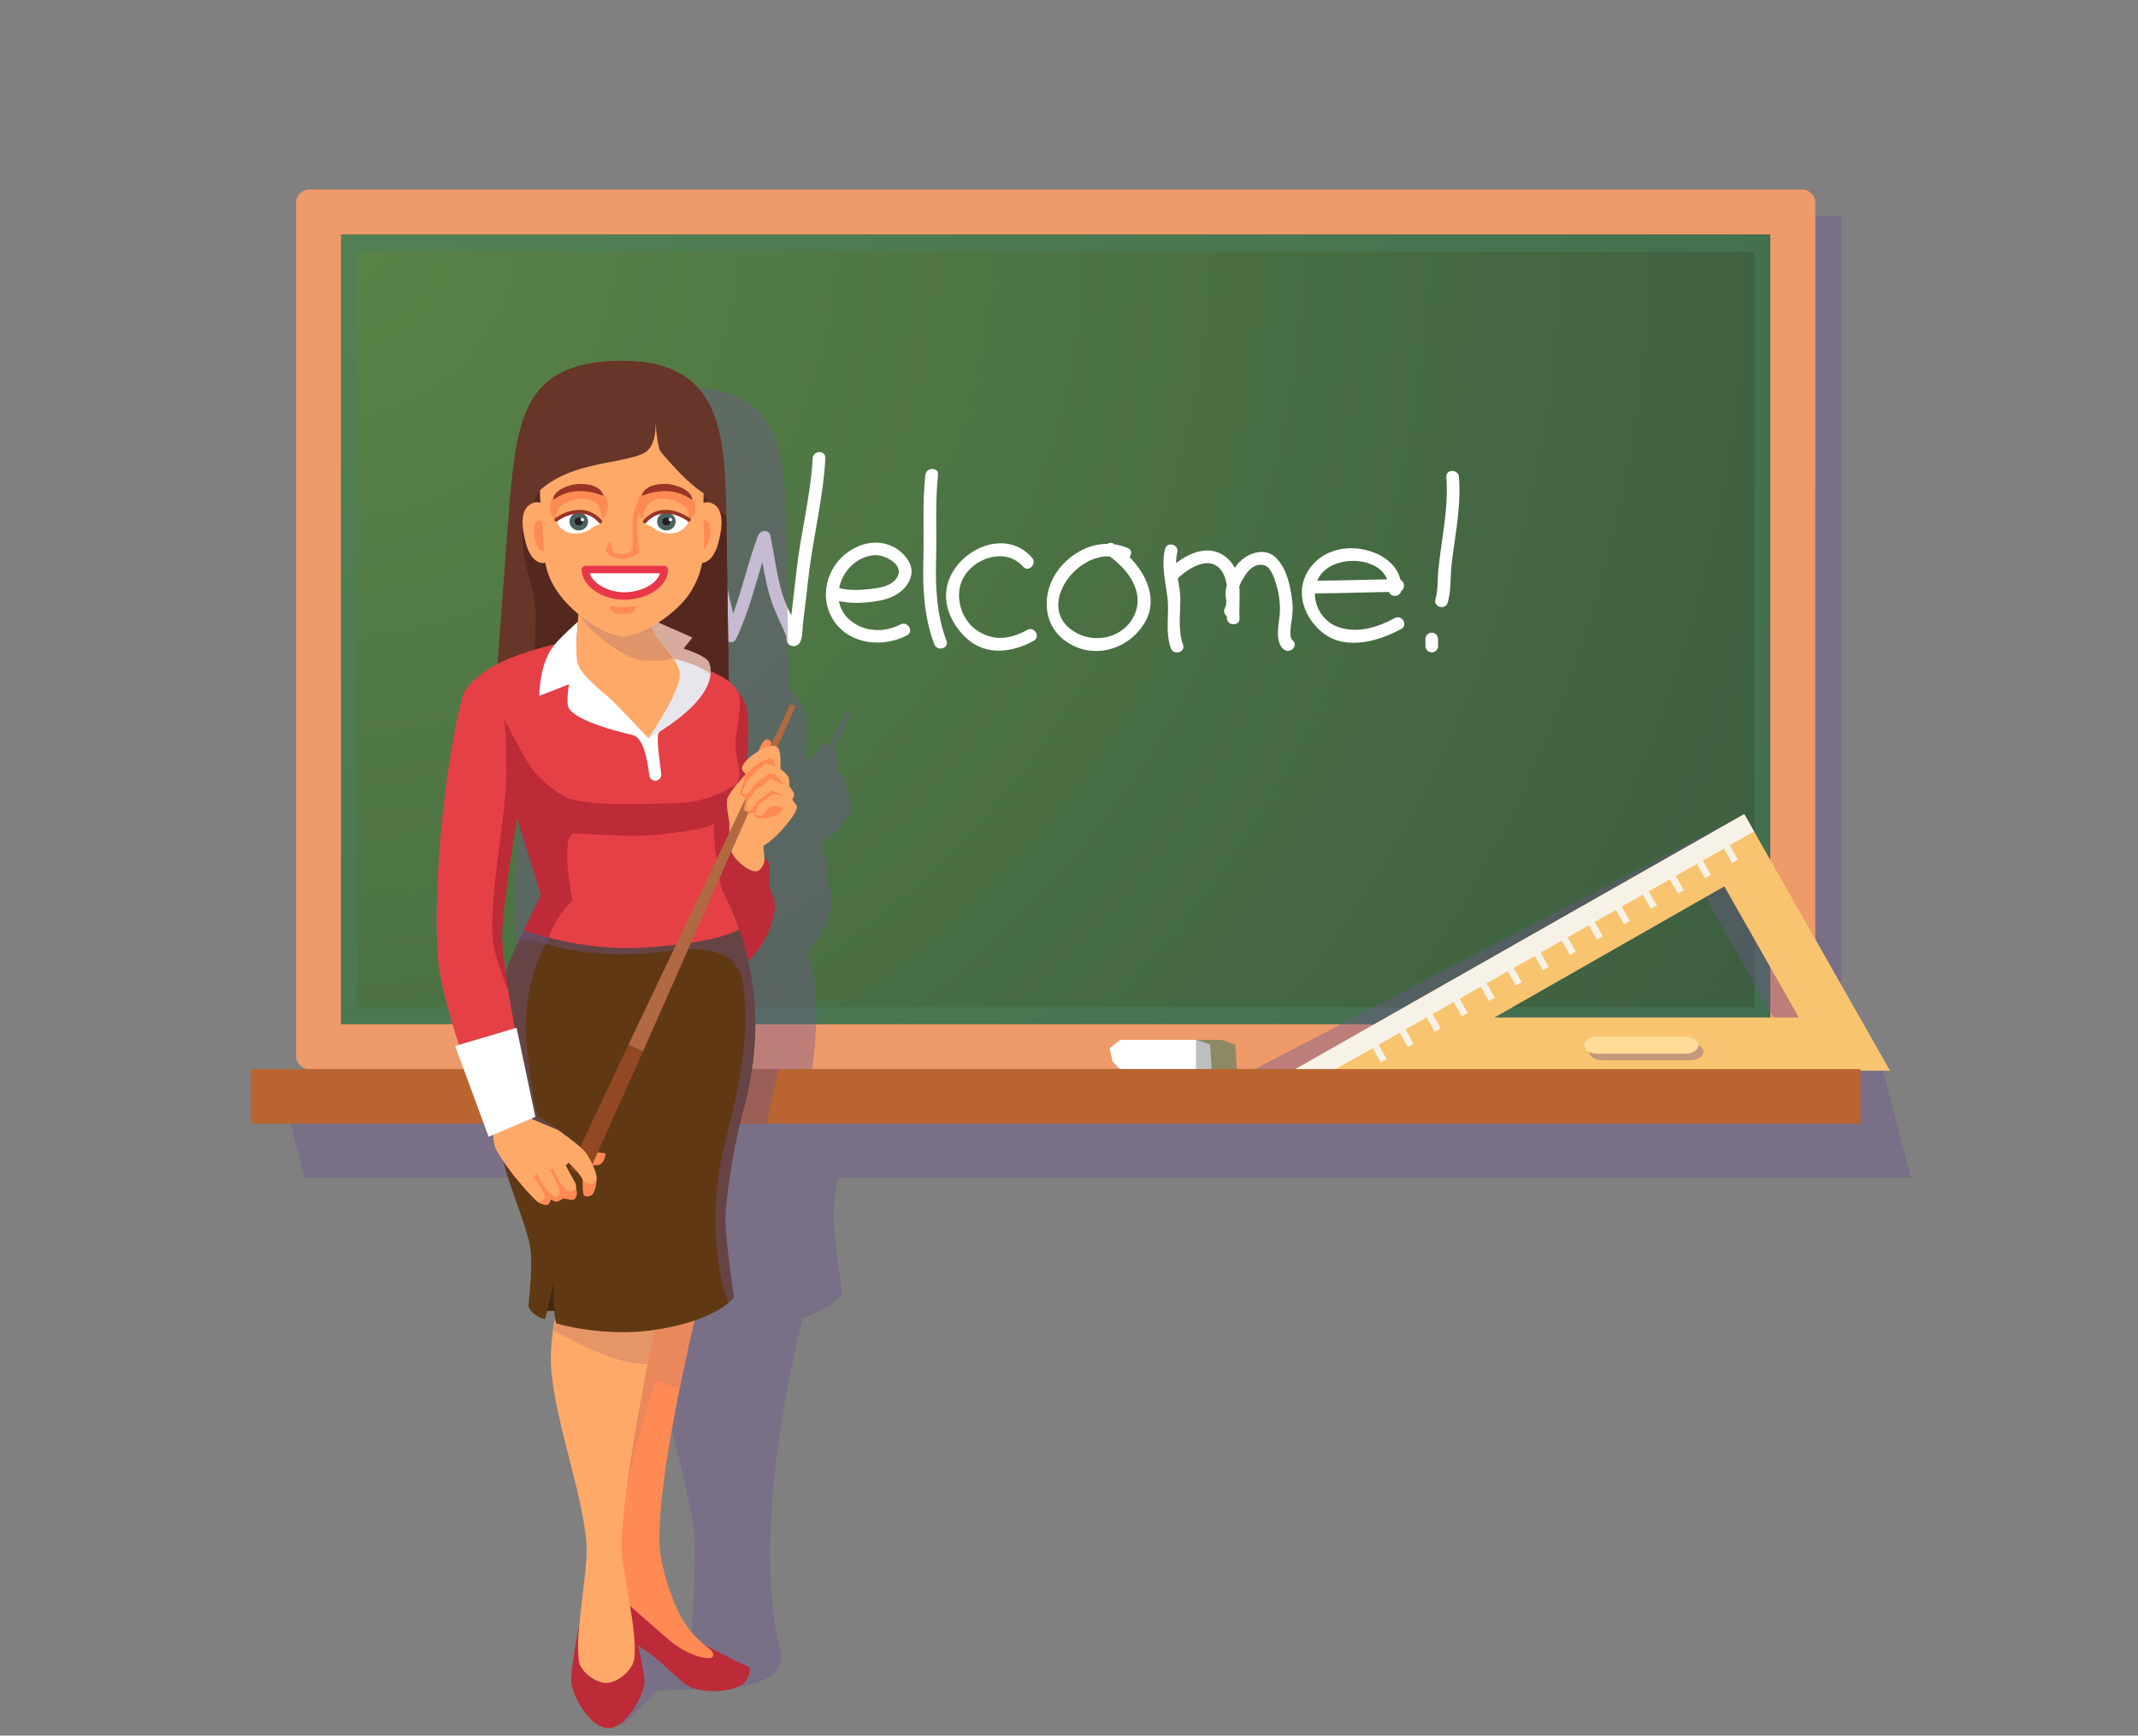 <?xml version="1.0" encoding="utf-8"?>
<!-- Generator: Adobe Illustrator 16.0.0, SVG Export Plug-In . SVG Version: 6.00 Build 0)  -->
<!DOCTYPE svg PUBLIC "-//W3C//DTD SVG 1.1//EN" "http://www.w3.org/Graphics/SVG/1.1/DTD/svg11.dtd">
<svg version="1.1" id="Layer_1" xmlns="http://www.w3.org/2000/svg" xmlns:xlink="http://www.w3.org/1999/xlink" x="0px" y="0px"
	 width="285.654px" height="231.9px" viewBox="0 0 285.654 231.9" enable-background="new 0 0 285.654 231.9" xml:space="preserve">
<rect x="0" y="0" width="285.654" height="231.9" fill="#808080" stroke="none"/>
<g>
	<g>
		<path opacity="0.4" fill="#70578E" enable-background="new    " d="M111.418,161.67c0.095-1.31,0.26-2.778,0.477-4.3h143.418
			l-3.731-14.271h-5.579V28.839H43.021v114.26h-6.046l3.731,14.271h41.771c0.884,2.677,2.506,6.863,2.852,8.947
			c0.281,1.693,0.033,5.074-0.232,7.681c-0.081,0.79,1.315,1.657,3.506,2.351c-0.277,1.678-0.563,3.701-0.527,4.69
			c0.247,6.938,4.422,18.229,4.765,25.167c0.085,1.714-0.223,10.084-0.539,12.64l-11.066,0.804v10.453l1.965,0.357l4.707-4.555
			l9.178-0.422c3.457-0.074,8.018-1.426,7.205-4.674c-4.289-17.156,2.641-43.289,2.984-44.725c4.14-1.406,5.269-3.125,5.269-3.125
			S111.215,164.483,111.418,161.67z"/>
		<g>
			<path fill="#EF9A6A" d="M242.536,141.073c0,0.973-0.796,1.77-1.771,1.77H41.324c-0.973,0-1.77-0.797-1.77-1.77V27.087
				c0-0.973,0.797-1.769,1.77-1.769h199.442c0.975,0,1.771,0.796,1.771,1.769L242.536,141.073L242.536,141.073z"/>
		</g>
		
			<radialGradient id="SVGID_1_" cx="2965.069" cy="-2095.73" r="139.89" gradientTransform="matrix(1.74 0 0 1.74 -5115.651 3676.692)" gradientUnits="userSpaceOnUse">
			<stop  offset="0" style="stop-color:#5A8447"/>
			<stop  offset="1" style="stop-color:#385A3F"/>
		</radialGradient>
		<rect x="45.565" y="31.327" fill="url(#SVGID_1_)" width="190.961" height="105.505"/>
		<path opacity="0.5" fill="#4C7F60" enable-background="new    " d="M234.42,31.327H45.565v103.228v2.277h2.105h188.854V33.605
			v-2.277L234.42,31.327L234.42,31.327z M234.42,134.554H47.672V33.605h186.749L234.42,134.554L234.42,134.554z"/>
		<g>
			<path opacity="0.4" fill="#70578E" enable-background="new    " d="M249.154,143.052l-18.156-31.963l2.974,1.173l-0.935-3.487
				l-65.526,34.143L249.154,143.052z M196.308,135.881l30.716-17.448l9.951,17.519L196.308,135.881z"/>
			<g>
				<path fill="#F9C470" d="M252.517,143.052l-19.471-34.275l-60.104,34.142L252.517,143.052z M230.386,118.43l9.951,17.52h-40.668
					L230.386,118.43z"/>
				<polygon fill="#F6F2E7" points="172.942,142.918 233.046,108.776 234.359,111.089 231.115,112.932 232.199,114.844 
					231.414,115.289 230.329,113.378 227.505,114.983 228.59,116.893 227.806,117.341 226.72,115.428 223.894,117.034 
					224.98,118.944 224.195,119.389 223.109,117.481 220.284,119.084 221.369,120.996 220.585,121.44 219.5,119.53 216.675,121.135 
					217.76,123.047 216.975,123.491 215.89,121.581 213.065,123.186 214.15,125.095 213.365,125.542 212.28,123.633 
					209.454,125.235 210.541,127.145 209.756,127.593 208.671,125.682 205.845,127.287 206.93,129.198 206.146,129.643 
					205.061,127.733 202.234,129.337 203.32,131.249 202.534,131.694 201.449,129.783 198.625,131.386 199.71,133.3 
					198.925,133.745 197.84,131.835 195.016,133.438 196.101,135.348 195.316,135.797 194.229,133.885 191.405,135.489 
					192.49,137.399 191.705,137.845 190.619,135.934 187.795,137.54 188.881,139.452 188.096,139.895 187.012,137.985 
					184.185,139.59 185.27,141.502 184.485,141.946 183.4,140.036 178.312,142.927 				"/>
			</g>
		</g>
		<g>
			<polygon opacity="0.6" fill="#4C7F60" enable-background="new    " points="165.047,139.569 163.191,138.934 153.015,138.934 
				151.611,140.086 152.004,141.819 153.015,142.86 163.191,142.86 165.258,142.86 			"/>
			<g>
				<polygon fill="#FFFFFF" points="159.827,142.86 149.651,142.86 148.643,141.819 148.248,140.086 149.651,138.934 
					159.827,138.934 				"/>
				<polygon fill="#BCBEC0" points="161.894,142.86 159.827,142.86 159.827,138.934 161.684,139.569 				"/>
			</g>
		</g>
		<rect x="33.509" y="142.843" fill="#BA652F" width="215.074" height="7.275"/>
		<g>
			<path fill="#FFFFFF" d="M108.58,61.231c-0.267,5.016-1.584,9.918-2.146,14.906c-0.206,1.82-0.412,3.641-0.631,5.458
				c-0.025,0.206-0.051,0.41-0.076,0.616c-0.248-0.509-0.496-0.994-0.676-1.429c-1.203-2.907-1.483-6.174-2.129-9.232
				c-0.188-0.897-1.36-0.712-1.633,0.001c-1.301,3.415-2.063,7.021-3.338,10.44c-0.211-1.012-0.481-2.01-0.672-3.042
				c-0.395-2.15-0.726-4.313-1.027-6.477c-0.615-4.414-1.036-8.854-1.406-13.292c-0.088-1.081-1.783-1.088-1.693,0.001
				c0.361,4.334,0.789,8.662,1.362,12.975c0.274,2.063,0.59,4.119,0.94,6.17c0.349,2.019,1.062,4.005,1.119,6.06
				c0.006,0.231,0.092,0.41,0.214,0.543c0.019,0.778,1.146,1.288,1.554,0.445c1.589-3.279,2.449-6.809,3.523-10.27
				c0.318,1.821,0.659,3.646,1.26,5.377c0.29,0.831,0.663,1.637,1.01,2.445c0.229,0.536,0.983,2.016,0.938,2.349
				c-0.103,0.716,0.599,1.155,1.116,1.043c0.01-0.001,0.021-0.003,0.029-0.005c0.004-0.001,0.009-0.002,0.014-0.003
				c0.151-0.023,0.305-0.088,0.444-0.215c0.612-0.549,0.529-2.203,0.624-2.922c0.256-1.989,0.479-3.982,0.707-5.974
				c0.606-5.341,1.983-10.607,2.269-15.975C110.331,60.136,108.639,60.145,108.58,61.231z"/>
			<path fill="#FFFFFF" d="M117.581,80.24c1.803-0.34,3.659-1.383,4.139-3.273c0.47-1.851-1.396-3.622-2.979-4.169
				c-1.801-0.62-3.619-0.219-5.189,0.795c-3.202,2.068-4.278,6.463-1.98,9.587c2.213,3.009,6.478,3.327,9.606,1.714
				c0.97-0.501,0.11-1.961-0.858-1.461c-2.174,1.121-4.867,1.042-6.773-0.587c-0.826-0.706-1.29-1.593-1.454-2.532
				C113.859,80.698,115.856,80.567,117.581,80.24z M113.505,75.837c0.858-0.948,2.066-1.577,3.343-1.662
				c1.284-0.086,3.802,1.132,3.12,2.747c-0.573,1.356-2.427,1.642-3.688,1.778c-1.369,0.148-2.812,0.221-4.157-0.126
				C112.316,77.579,112.797,76.616,113.505,75.837z"/>
			<path fill="#FFFFFF" d="M126.458,85.624c-1.342-3.566-1.487-7.278-1.384-11.047c0.103-3.682-0.148-7.452,0.252-11.114
				c0.119-1.084-1.574-1.069-1.692,0.002c-0.417,3.829-0.16,7.782-0.267,11.634c-0.104,3.727,0.137,7.458,1.458,10.977
				C125.205,87.089,126.842,86.649,126.458,85.624z"/>
			<path fill="#FFFFFF" d="M137.252,84.162c-2.233,1.225-4.376,1.556-6.607,0.144c-1.883-1.19-2.834-3.657-2.414-5.792
				c0.705-3.583,5.873-5.775,8.461-2.804c0.718,0.826,1.908-0.379,1.195-1.198c-3.559-4.087-10.052-1.055-11.29,3.556
				c-0.725,2.698,0.605,5.465,2.583,7.249c2.608,2.353,6.09,1.865,8.926,0.307C139.065,85.097,138.209,83.635,137.252,84.162z"/>
			<path fill="#FFFFFF" d="M150.914,74.426c0.316-0.375,0.351-0.951-0.22-1.195c-0.592-0.253-1.191-0.415-1.791-0.497
				c-0.031-0.021-0.061-0.044-0.093-0.064c-0.316-0.212-0.623-0.17-0.854-0.002c-2.471-0.004-4.841,1.299-6.448,3.326
				c-2.284,2.875-2.383,7.25,0.748,9.58c3.54,2.635,8.334,1.384,10.604-2.243C154.804,80.225,153.248,76.818,150.914,74.426z
				 M151.59,82.116c-1.407,3.17-5.417,4.018-8.185,2.213c-4.88-3.182,0.054-10.21,4.847-9.994
				C150.672,76.068,152.949,79.053,151.59,82.116z"/>
			<path fill="#FFFFFF" d="M172.705,85.56c-0.572-0.474-0.162-2.252-0.093-2.896c0.096-0.875,0.151-1.641,0.028-2.515
				c-0.272-1.936-0.688-4.073-2.079-5.542c-1.406-1.484-3.563-0.845-4.854,0.388c-0.278,0.266-0.52,0.566-0.732,0.888
				c-0.17-0.34-0.379-0.663-0.647-0.954c-2.158-2.332-5.046-1.348-7.191,0.314c-0.004-0.477,0.038-0.957,0.158-1.441
				c0.262-1.061-1.373-1.508-1.634-0.45c-0.524,2.126,0.032,4.269,0.312,6.39c0.304,2.318-0.345,4.57,0.46,6.854
				c0.361,1.022,1.996,0.58,1.631-0.453c-0.682-1.933-0.377-3.976-0.354-5.982c0.011-0.973-0.184-1.924-0.351-2.875
				c1.604-1.545,4.641-3.37,6.084-0.629c0.25,0.474,0.387,1.005,0.46,1.567c-0.062,0.241-0.109,0.488-0.143,0.737
				c-0.104,0.763,0.293,1.532-0.104,2.271c-0.234,0.438-0.058,0.852,0.253,1.084c0.002,0.094,0.004,0.19,0.011,0.282
				c0.06,1.086,1.753,1.089,1.691-0.002c-0.071-1.284,0.081-2.816-0.033-4.267c0.207-0.563,0.57-1.125,0.834-1.536
				c0.54-0.839,1.408-1.532,2.443-1.286c0.92,0.217,1.331,1.575,1.578,2.339c0.475,1.468,0.693,2.977,0.521,4.505
				c-0.146,1.277-0.609,3.446,0.555,4.408C172.345,87.448,173.549,86.255,172.705,85.56z"/>
			<path fill="#FFFFFF" d="M186.35,82.585c-2.292,1.244-4.938,2.078-7.504,1.212c-1.965-0.664-3.169-2.564-3.167-4.511
				c3.304-0.012,6.604-0.148,9.908-0.188c0.224,0.734,1.444,0.685,1.631-0.136c0.517-0.319,0.511-1.181-0.098-1.488
				c-0.521-2.204-2.626-3.57-4.888-4.043c-2.848-0.599-5.863,0.286-7.448,2.821c-1.834,2.935-0.486,6.44,2.06,8.375
				c3.031,2.305,7.358,1.047,10.364-0.582C188.166,83.525,187.31,82.065,186.35,82.585z M185.334,77.41
				c-3.106,0.042-6.213,0.16-9.321,0.18c0.025-0.063,0.047-0.128,0.076-0.191C177.592,74.118,184.068,74.131,185.334,77.41z"/>
			<path fill="#FFFFFF" d="M194.933,63.74c-0.084-1.083-1.777-1.088-1.692,0.002c0.223,2.856-0.162,5.682-0.568,8.504
				c-0.182,1.262-0.355,2.524-0.494,3.792c-0.146,1.364-0.005,2.695-0.39,4.037c-0.301,1.051,1.334,1.495,1.635,0.447
				c0.299-1.042,0.374-2.107,0.397-3.188c0.033-1.562,0.264-3.097,0.485-4.64C194.733,69.723,195.167,66.745,194.933,63.74z"/>
			<path fill="#FFFFFF" d="M191.294,84.531c-0.461,0-0.847,0.386-0.846,0.848l0.001,0.94c0,0.462,0.388,0.846,0.848,0.846
				c0.462,0,0.848-0.386,0.847-0.848l-0.003-0.941C192.141,84.915,191.756,84.531,191.294,84.531z"/>
		</g>
	</g>
	<path opacity="0.4" fill="#70578E" enable-background="new    " d="M71.527,137.569l-0.466,0.137l4.197,11.386l0.545-0.231
		c0.047,0.404,0.106,0.849,0.181,1.194h26.46c0.297-1.481,1.561-7.215,1.702-7.2c0.144,0.014,4.365-0.053,4.365-0.053
		s1.607-9.718-0.727-15.833c0.368-0.254,2.342-1.784,3.252-5.772c0.447-1.952-0.325-2.164-0.558-3.553
		c-0.176-1.043,0.253-2.432-0.193-3.106c-0.089-0.136-0.249-0.255-0.444-0.367c-0.037-0.646-0.219-1.661-0.002-1.661
		c0.263,0,1.623-1.273,1.623-1.273s2.378-2.416,2.457-3.465c0.02-0.27-0.57-0.92-0.57-0.92s0.294-0.606,0.218-0.789
		c-0.087-0.217-0.613-0.966-0.613-0.966s0.026-0.846-0.087-1.097c-0.19-0.421-1.03-1.053-1.03-1.053s0.124-1.522-0.131-2.275
		c0-0.002-0.017-0.05-0.046-0.116c-0.013-0.028-0.025-0.052-0.042-0.076c-0.012-0.023-0.026-0.048-0.044-0.074c0,0,0,0,0-0.001
		s-0.001-0.001-0.001-0.001c-0.029-0.043-0.066-0.087-0.107-0.129l2.279-5.162l-0.643-0.257l-2.4,5.047
		c0.007-0.201-0.014-0.383-0.093-0.462c-0.118-0.119-0.51-0.21-0.658-0.131c-0.304,0.161-0.684,0.978-0.887,1.461
		c-0.521,0.303-1.033,0.684-1.418,1.083c0.195-2.647,0.321-5.108-0.076-6.681c-0.226-0.886-1.217-2.164-1.22-2.167
		c-0.246-0.376-0.582-0.713-0.978-1.019l-0.324-22.528c-0.247-9.604-1.302-17.925-13.596-17.671
		C79.639,52.03,78.86,59.176,77.897,69.45c-0.002,0.018-0.923,12.343-1.521,20.35c-0.331,0.164-0.633,0.326-0.895,0.486
		c-1.048,0.638-3.161,2.285-3.472,3.471c-2.412,9.194-3.874,25.361-3.016,33.803C69.219,129.793,70.31,133.704,71.527,137.569z
		 M107.51,103.614L107.51,103.614L107.51,103.614C107.51,103.616,107.51,103.616,107.51,103.614z M76.935,124.213
		c-0.002-3.918,1.896-15.042,1.896-15.042l3.042,9.798l-1.416,2.759c-1.175,2.246-2.67,5.283-3.01,6.799
		c-0.014,0.061-0.026,0.125-0.041,0.185c-0.075-0.532-0.152-1.117-0.225-1.694C77.063,126.001,76.978,125.055,76.935,124.213
		C76.935,124.214,76.935,124.214,76.935,124.213z"/>
	<g>
		<path fill="#44270F" d="M72.119,175.772c0.044-0.67,0.938-0.713,2.994-0.535c2.057,0.179,2.905-3.038,2.413-3.842
			c-0.491-0.806-2.68-3.709-3.395-2.949c-0.714,0.76-1.608,2.057-1.652,3.082C72.432,172.555,72.119,175.772,72.119,175.772z"/>
		<path fill="#BC2B37" d="M84.402,219.311c0,0,2.146,1.323,3.351,2.35c1,0.85,3.217,2.922,3.79,3.354
			c1.679,1.27,6.009,1.228,7.717,0c0.562-0.404,1.307-2.074,0.67-2.349c-2.349-1.007-6.04-3.021-6.04-3.021l-10.828-6.375
			L84.402,219.311z"/>
		<path fill="#BC2B37" d="M78.022,213.786c0,0-1.999,9.613-1.671,11.229c0.464,2.286,2.703,5.965,5.033,5.885
			c2.115-0.074,4.348-3.795,4.699-5.885c0.271-1.625-2.356-11.229-2.356-11.229H78.022z"/>
		<path fill="#FF8A54" d="M92.816,176.366c0,0-5.458,22.615-4.629,30.867c0.257,2.561,1.775,7.36,3.355,9.729
			c2.012,3.021,4.164,3.413,3.69,4.362c-0.336,0.67-3.454-0.157-5.804-2.17c-1.401-1.2-6.367-5.547-6.367-5.547l-0.311-16.44
			l4.025-21.14L92.816,176.366z"/>
		<path opacity="0.4" fill="#CC8569" enable-background="new    " d="M90.803,185.569c1.053-5.228,2.013-9.203,2.013-9.203
			l-6.04-0.338l-3.844,29.054c0.981-10.634,4.778-20.615,4.778-20.615S89.78,185.282,90.803,185.569z"/>
		<path fill="#FFA969" d="M74.605,174.016c0,0-0.967,3.498-1.006,7.381c-0.07,6.941,4.423,18.229,4.764,25.164
			c0.191,3.877-1.617,11.603-1.006,15.435c0.224,1.412,2.261,2.891,3.69,2.864c1.494-0.026,3.494-1.719,3.689-3.199
			c0.514-3.857-1.709-11.542-1.677-15.434c0.066-8.055,4.63-29.861,4.63-29.861L74.605,174.016z"/>
		<path opacity="0.5" fill="#CC8569" enable-background="new    " d="M74.605,174.016c0,0-0.36,1.848-0.648,3.764
			c2.684,1.421,8.676,4.709,12.563,4.457c0.671-3.484,1.171-5.871,1.171-5.871L74.605,174.016z"/>
		<path fill="#683529" d="M97.019,67.03c-0.262-10.233-1.386-19.097-14.485-18.828c-12.588,0.259-13.418,7.872-14.444,18.82
			c-0.002,0.026-2.153,28.823-2.153,28.823l31.467-2.083L97.019,67.03z"/>
		<path fill="#54281F" d="M97.047,69.001l-3.661-3.138l-21.268-0.335l-2.278,4.155c-0.535,6.031,1.892,8.305,1.743,13.135
			c-0.204,6.665-0.357,11.639-0.357,11.639l3.144,0.83l23.036-1.525L97.047,69.001z"/>
		<g>
			<g>
				<path fill="#FFA969" d="M95.945,72.651c-0.599,2.155-1.824,2.94-2.919,2.42c-1.1-0.518-1.654-2.143-1.054-4.298
					c0.601-2.152,1.495-4.314,3.222-3.498C96.789,68.027,96.542,70.498,95.945,72.651z"/>
			</g>
			<g>
				<path fill="#FF8A54" d="M94.671,72.323c-0.312,1.125-0.952,1.535-1.527,1.265c-0.573-0.271,0.229-4.503,1.133-4.076
					C95.114,69.906,94.985,71.197,94.671,72.323z"/>
			</g>
		</g>
		<g>
			<g>
				<path fill="#FFA969" d="M70.28,72.651c0.6,2.155,1.824,2.94,2.919,2.42c1.102-0.518,1.654-2.143,1.055-4.298
					c-0.602-2.152-1.495-4.314-3.223-3.498C69.434,68.027,69.681,70.498,70.28,72.651z"/>
			</g>
			<g>
				<path fill="#FF8A54" d="M71.553,72.323c0.31,1.125,0.952,1.535,1.525,1.265c0.573-0.271-0.229-4.503-1.132-4.076
					C71.111,69.906,71.239,71.197,71.553,72.323z"/>
			</g>
		</g>
		<path fill="#FF8A54" d="M101.144,100.772c0,0,0.634-1.693,1.099-1.938c0.158-0.085,0.574,0.014,0.701,0.141
			c0.24,0.239-0.022,1.331-0.022,1.331L101.144,100.772z"/>
		<path fill="#BC2B37" d="M98.406,92.118c0,0,1.06,1.363,1.298,2.309c1.107,4.364-1.593,15.176,0.562,19.128
			c0.333,0.61,1.953,0.925,2.337,1.505c0.476,0.721,0.019,2.199,0.205,3.313c0.249,1.479,1.071,1.705,0.596,3.781
			c-1.074,4.697-3.526,6.197-3.526,6.197l-5.895-8.445V99.54L98.406,92.118z"/>
		<path fill="#603814" d="M72.407,119.784c0,0-4.179,7.438-4.792,10.182c-1.445,6.471-2.801,16.391,0,26.514
			c0.662,2.393,2.83,7.748,3.237,10.196c0.281,1.692,0.034,5.074-0.233,7.679c-0.063,0.621,1.055,1.732,2.208,1.883
			c0.08,0.011,1.091-4.797,1.091-4.797s0.027,5.279,0.479,5.405c3.619,1.007,8.601,1.472,12.706,0.894
			c8.886-1.247,10.96-4.42,10.96-4.42s-1.325-8.476-1.123-11.291c0.293-4.047,1.257-9.625,2.337-13.537
			c2.848-10.319,1.436-17.86-0.036-22.807c-1.398-4.709-2.872-7.067-2.872-7.067L72.407,119.784z"/>
		<path opacity="0.4" fill="#70578E" enable-background="new    " d="M98.065,173.317c0,0-1.325-8.475-1.123-11.291
			c0.293-4.047,1.257-9.625,2.337-13.537c2.848-10.318,1.436-17.859-0.036-22.807c-0.371-1.248-0.747-2.328-1.099-3.244
			c-9.483-0.226-26.762-0.748-26.762-0.748l-0.023,0.019c-0.618,1.155-1.413,2.685-2.118,4.167c0.399-0.197,1.256-0.443,2.678-0.03
			c2.078,0.603,7.779,2.526,17.826,1.206c9.183-1.206,9.412,3.28,9.651,5.495c0.535,4.959,0.051,10.047-2.525,20.083
			c-2.591,10.098-0.625,19.482,0.496,21.415C97.873,173.606,98.065,173.317,98.065,173.317z"/>
		<path opacity="0.4" fill="#70578E" enable-background="new    " d="M71.918,149.233c0,0-0.469-0.469-1.476-8.713
			c-1.005-8.242,2.079-13.672,2.839-15.101l-1.9-3.731h-0.013c-1.279,2.395-3.336,6.416-3.752,8.276
			c-1.022,4.575-1.998,10.877-1.491,17.754l2.911,7.076c0,0,9.249,0,8.178-1.608C76.141,151.58,71.918,149.233,71.918,149.233z"/>
		<path fill="#E54046" d="M70.024,124.276c0,0,7.418,2.851,15.886,2.338c10.444-0.631,12.856-2.457,12.856-2.457l-1.083-2.868
			l-1.313-2.675l-24.04,1.169L70.024,124.276z"/>
		<path fill="#FF8A54" d="M77.473,153.703l3.428,0.386c0,0,0,1.119-0.77,1.503c-0.453,0.226-2.029,0-2.029,0L77.473,153.703z"/>
		<path fill="#E54046" d="M61.819,92.919c0.331-1.266,2.582-3.019,3.699-3.699c2.465-1.501,8.119-3.312,10.999-3.504
			c3.771-0.252,11.37,1.254,14.891,2.628c2.315,0.904,6.254,1.956,7.25,4.232c0.556,1.268-0.276,5.195-0.412,6.572
			c-0.12,1.211,0.781,3.692,0.463,4.867c-0.432,1.588-2.877,4.131-3.213,5.743c-0.454,2.177,0.875,8.856,0.875,8.856
			s-1.167,2.238-12.069,2.433c-3.008,0.056-11.971-1.265-11.971-1.265l-3.31-10.998c0,0-1.933,11.876-1.983,15.188
			c-0.104,6.905,4.222,24.913,4.222,24.913l-5.841,2.728c0,0-6.215-16.791-6.813-22.68C57.69,119.94,59.247,102.716,61.819,92.919z"
			/>
		<g>
			<path fill="#FFFFFF" d="M87.541,104.315c-0.406,0-0.756-0.308-0.799-0.72c-0.219-2.062-0.772-4.983-2.156-5.364
				c-0.429-0.118,1.058-1.254,1.472-1.411c0.417-0.157,2.438,0.736,2.058,0.964c-0.559,0.335,0.006,3.555,0.228,5.64
				c0.046,0.442-0.275,0.838-0.715,0.885C87.598,104.313,87.569,104.315,87.541,104.315z"/>
		</g>
		<path fill="#BC2B37" d="M67.294,96.156c-0.527-1.486,2.655,5.309,4.269,7.164c0.917,1.055,3.138,2.922,4.462,3.365
			c3.33,1.114,10.146,0.655,13.656,0.655c5.402,0,8.619-2.517,8.619-2.517s-0.726,1.984-1.966,4.467
			c-0.537,1.072-2.771,1.609-8.308,2.225c-2.984,0.331-6.829,0.065-11.138-0.156c-2.247-0.117-0.4,8.992-0.4,8.992l-4.16-0.565
			l-3.24-10.439c0,0-2.022,11.853-2.021,16.028c0,1.768,0.833,7.016,0.833,7.016s-1.781-4.635-1.996-6.265
			c-0.732-5.59,1.669-16.825,1.744-22.462C67.68,101.442,67.613,97.053,67.294,96.156z"/>
		<path fill="#FFA969" d="M77.428,80l-0.421,5.689l-0.981,2.864c0,0,7.01,6.239,10.584,10.095c0,0,5.436-5.516,5.468-7.921
			c0.022-1.648-2.702-4.156-3.784-5.398c-0.221-0.251-0.831-0.613-0.981-0.911c-0.466-0.912-0.391-5.525-0.391-5.525L77.428,80z"/>
		<path opacity="0.6" fill="#CC8569" enable-background="new    " d="M90.404,87.64c-0.766-0.901-1.612-1.741-2.109-2.313
			c-0.221-0.252-0.83-0.613-0.981-0.911c-0.358-0.702-0.396-3.588-0.396-4.886c-0.848-0.182-1.635-0.311-2.249-0.376l-5.709,0.667
			c-0.941,0.368-1.611,0.915-1.611,1.723c0,2.086,6.391,6.702,8.504,6.702C87.061,88.248,88.827,88.557,90.404,87.64z"/>
		<path fill="#FFFFFF" d="M77.198,83.089c0,0-2.576,2.25-3.467,3.532c-1.682,2.423-1.682,6.348-1.682,6.348l3.977-1.542
			c0,0-0.464,2.588,0,3.257c1.61,2.322,10.584,3.963,10.584,3.963s-3.433-3.721-4.796-5.021c-1.284-1.223-4.225-3.356-4.666-5.073
			c-0.188-0.733-0.141-2.863-0.141-2.863L77.198,83.089z"/>
		<path fill="#E8E6ED" d="M86.953,82.751l5.545,2.437l-1.191,1.472c0,0,3.111,0.967,3.436,1.893
			c1.735,4.954-8.131,10.095-8.131,10.095s4.334-6.161,4.208-8.652c-0.091-1.829-2.67-3.949-3.506-5.578
			C87.091,83.987,86.953,82.751,86.953,82.751z"/>
		<path opacity="0.6" fill="#CC8569" enable-background="new    " d="M91.307,86.659l1.192-1.472l-5.546-2.437
			c0,0,0.138,1.235,0.358,1.667c0.548,1.069,1.844,2.349,2.699,3.621c1.179,0.188,3.222,0.837,4.895,1.954
			c0.009,0.005,0.021,0.011,0.03,0.017c0.033-0.483-0.025-0.97-0.195-1.455C94.417,87.627,91.307,86.659,91.307,86.659z"/>
		<path fill="#FFA969" d="M101.191,116.403c0.402-0.073,0.879-0.938,0.936-1.344c0.071-0.537-0.281-2.162,0-2.162
			c0.278,0,1.729-1.354,1.729-1.354s2.534-2.575,2.617-3.69c0.021-0.289-0.608-0.981-0.608-0.981s0.313-0.646,0.234-0.841
			c-0.094-0.229-0.654-1.029-0.654-1.029s0.028-0.9-0.094-1.167c-0.204-0.447-1.098-1.122-1.098-1.122s0.171-2.115-0.281-2.711
			c-0.157-0.207-0.746-0.318-1.004-0.28c-1.207,0.179-3.614,1.698-3.839,2.896c-0.063,0.331,0.517,0.809,0.517,0.809
			s-2.19,2.308-2.473,3.3c-0.219,0.768,0.28,3.183,0.28,3.183s-0.082,3.014,0.281,3.925
			C98.152,114.886,100.073,116.608,101.191,116.403z"/>
		<path fill="#FFA969" d="M93.996,64.973c0.037,0.749-0.031,2.796-0.015,3.518c0.105,4.267,0.425,7.073-1.601,10.432
			c-1.909,3.168-6.624,5.992-8.965,6.108c-2.058,0.102-6.722-2.635-9.028-6.108c-1.996-3.005-1.646-5.257-1.97-9.238
			c-0.067-0.808-0.353-3.41-0.25-4.209c0.271-2.139,0.863-4.404,1.268-6.078c1.327-5.516,3.851-8.014,8.862-8.262
			c4.368-0.217,7.359,1.86,9.372,6.063C92.663,59.278,93.843,61.874,93.996,64.973z"/>
		<g>
			<polygon fill="#B06940" points="105.599,94.089 106.284,94.363 85.897,140.52 83.966,139.578 			"/>
			<polygon fill="#914823" points="76.143,156.164 83.966,139.578 85.897,140.52 78.387,157.258 			"/>
		</g>
		<path fill="#FFA969" d="M65.755,150.52c0,0,0.166,2.164,0.422,2.832c0.385,1.01,2.377,3.604,2.377,3.604s2.351,2.938,3.356,3.671
			c0.269,0.195,0.989,0.449,1.294,0.314c0.183-0.08,0.386-0.699,0.386-0.699s0.589,0.328,0.804,0.314
			c0.238-0.017,0.839-0.455,0.839-0.455s1.097,0.266,1.435,0.141c0.225-0.085,0.368-0.5,0.384-0.7
			c0.025-0.351-0.14-1.397-0.14-1.397l-1.328-2.414l0.384-0.386c0,0,1.568,1.466,1.852,2.238c0.164,0.442-0.074,1.858,0.281,2.169
			c0.249,0.216,0.797,0.061,1.027-0.176c0.44-0.454,0.651-1.895,0.548-2.518c-0.141-0.838-0.925-2.397-1.436-3.078
			c-0.684-0.912-3.708-3.008-3.708-3.008l-3.427-1.435l-0.559-1.049L65.755,150.52z"/>
		<g>
			<path fill="#FF8A54" d="M75.546,158.872c-0.622-0.525-1.637-2.633-1.637-2.633h-0.479c0,0,1.535,2.525,1.306,3.351
				c-0.053,0.192-0.401,0.333-0.598,0.3c-0.921-0.156-2.454-3.082-2.454-3.082l-0.417,0.418c0,0,1.184,1.701,1.454,2.334
				c0.062,0.146,0.104,0.49,0.004,0.629c-0.406,0.564-0.954,0.332-0.954,0.332v0.002c0.046,0.037,0.092,0.073,0.135,0.105
				c0.271,0.195,0.99,0.449,1.294,0.314c0.184-0.08,0.387-0.699,0.387-0.699s0.589,0.328,0.804,0.314
				c0.239-0.017,0.839-0.455,0.839-0.455s1.097,0.266,1.434,0.141c0.227-0.085,0.369-0.5,0.386-0.7
				c0.013-0.173-0.021-0.513-0.058-0.813c-0.271,0.226-0.591,0.455-0.787,0.473C76.02,159.215,75.687,158.991,75.546,158.872z"/>
		</g>
		<g>
			<path fill="#FF8A54" d="M79.129,159.578c0.388-0.401,0.599-1.572,0.569-2.271c-0.018,0.148-0.152,0.944-0.979,0.834
				c-0.372-0.051-0.866-0.426-0.866-0.426l0,0c0.095,0.542-0.077,1.752,0.248,2.038C78.35,159.969,78.899,159.815,79.129,159.578z"
				/>
		</g>
		<g>
			<path fill="#FFFFFF" stroke="#E83749" stroke-linecap="round" stroke-linejoin="round" stroke-miterlimit="10" d="M88.751,76.094
				c0,2.095-2.805,3.611-5.523,3.536c-2.52-0.07-4.966-1.582-5.018-3.536H88.751z"/>
		</g>
		<g>
			<path fill="#FF8A54" d="M83.636,82.008c0.922-0.09,1.358-0.464,1.252-0.958c-0.045-0.211-0.951,0.12-1.674,0.127
				c-1.056,0.012-1.783-0.415-1.687,0.025C81.684,81.921,82.573,82.109,83.636,82.008z"/>
		</g>
		<g>
			<path fill="#FF8A54" d="M73.745,66.658c0.414-0.858,1.723-1.181,2.582-1.197c1.283-0.02,3.55-0.454,4.446,0.724
				c0.786,1.031,0.365,2.367,0.016,2.839c-1.144,1.547-4.438,0.683-5.531,0.846C74.885,69.927,72.621,68.977,73.745,66.658z"/>
		</g>
		<g>
			<path fill="#FFFFFF" d="M79.593,68.685c-1.713-1.458-4.798-0.083-5.163,0.834c-0.154,0.395,0.915,2.321,3.543,1.601
				c1.045-0.287,0.927-0.676,2.028-1.048C80.549,69.886,80.31,69.294,79.593,68.685z"/>
		</g>
		<g>
			<path fill="#FFA969" d="M79.377,68.795c0.547,0.262,0.75,0.573,0.832,0.889c0.438-0.449,0.091-1.98-0.679-2.525
				c-1.714-1.214-4.356-0.013-4.84,0.683c-0.266,0.384-0.509,1.351-0.295,1.676C75.257,68.803,77.137,67.725,79.377,68.795z"/>
		</g>
		<g>
			<path fill="#4B6360" d="M78.571,69.684c0,0.659-0.556,1.192-1.244,1.192c-0.683,0-1.241-0.533-1.241-1.192
				c0-0.659,0.559-1.194,1.241-1.194C78.015,68.491,78.571,69.025,78.571,69.684z"/>
		</g>
		<g>
			<ellipse fill="#211F1F" cx="77.328" cy="69.684" rx="0.541" ry="0.518"/>
		</g>
		<g>
			<path fill="#993426" d="M80.209,69.934c0.06,0,0.117-0.021,0.167-0.064c0.104-0.093,0.112-0.251,0.019-0.354
				c-2.629-2.958-6.197-0.299-6.232-0.272c-0.108,0.083-0.13,0.242-0.048,0.352c0.083,0.11,0.24,0.13,0.353,0.048
				c0.13-0.099,3.236-2.403,5.554,0.205C80.073,69.905,80.14,69.934,80.209,69.934z"/>
		</g>
		<path fill="#993426" d="M77.481,65.613c1.951,0,3.155,0.751,3.123,0.596c-0.186-0.89-1.254-1.557-3.123-1.557
			c-1.289,0-3.58,0.807-3.58,2.085C73.901,66.896,75.176,65.613,77.481,65.613z"/>
		<path fill="#FF8A54" d="M81.631,72.464c0,0.385,0.162,1.189,0.411,1.334c0.813,0.474,2.467,0.276,2.467-0.643
			c0-0.699-0.006-2.079,0-3.159c0.005-0.896,0.285-2.526,0.897-3.18c1.266-1.343,3.431-1.343,3.431-1.343s-0.663,0.912-0.961,1.133
			c-0.418,0.31-1.541,0.458-1.907,0.825c-1.65,1.644-0.339,6.173-0.636,6.458c-0.764,0.733-2.561,1.113-3.91,0.297
			C80.397,73.567,81.631,72.008,81.631,72.464z"/>
		<circle fill="#FFFFFF" cx="77.808" cy="69.426" r="0.22"/>
		<g>
			<path fill="#FF8A54" d="M92.615,66.658c-0.415-0.858-1.721-1.181-2.581-1.197c-1.282-0.02-3.548-0.454-4.445,0.724
				c-0.785,1.031-0.365,2.367-0.018,2.839c1.145,1.547,4.44,0.683,5.533,0.846C91.478,69.927,93.738,68.977,92.615,66.658z"/>
		</g>
		<g>
			<path fill="#FFFFFF" d="M86.768,68.685c1.713-1.458,4.798-0.083,5.163,0.834c0.153,0.395-0.915,2.321-3.543,1.601
				c-1.045-0.287-0.926-0.676-2.027-1.048C85.811,69.886,86.051,69.294,86.768,68.685z"/>
		</g>
		<g>
			<path fill="#FFA969" d="M86.984,68.795c-0.547,0.262-0.75,0.573-0.833,0.889c-0.436-0.449-0.09-1.98,0.679-2.525
				c1.713-1.214,4.356-0.013,4.84,0.683c0.266,0.384,0.51,1.351,0.296,1.676C91.104,68.803,89.224,67.725,86.984,68.795z"/>
		</g>
		<g>
			<ellipse fill="#4B6360" cx="89.032" cy="69.684" rx="1.243" ry="1.192"/>
		</g>
		<g>
			<ellipse fill="#211F1F" cx="89.032" cy="69.684" rx="0.54" ry="0.518"/>
		</g>
		<g>
			<path fill="#993426" d="M86.151,69.934c-0.058,0-0.118-0.021-0.165-0.064c-0.104-0.093-0.115-0.251-0.021-0.354
				c2.63-2.958,6.197-0.299,6.233-0.272c0.107,0.083,0.13,0.242,0.046,0.352c-0.083,0.11-0.239,0.13-0.351,0.048
				c-0.13-0.099-3.237-2.403-5.554,0.205C86.289,69.905,86.221,69.934,86.151,69.934z"/>
		</g>
		<path fill="#993426" d="M88.881,65.613c-1.951,0-3.156,0.751-3.122,0.596c0.184-0.89,1.253-1.557,3.122-1.557
			c1.287,0,3.581,0.807,3.581,2.085C92.461,66.896,91.185,65.613,88.881,65.613z"/>
		<circle fill="#FFFFFF" cx="89.573" cy="69.426" r="0.221"/>
		<path fill="#683529" d="M95.753,66.19c3.182-2.098-5.124-16.743-13.236-16.743c-9.245,0-16.382,21.33-10.349,16.028
			c5.124-4.502,12.729-3.097,15.408-5.958C87.577,59.517,93.852,67.443,95.753,66.19z"/>
		<path fill="#FFA969" d="M100.961,107.786l-0.727,0.77l-0.683-0.385l0.158-0.497l-0.049-1.319l-0.553-0.468l0.773-2.282
			l1.911-3.479c0,0,1.215-0.604,1.681-0.488c0.485,0.12,0.638,0.649,0.638,0.649l-0.115,2.833l1.188,3.785L100.961,107.786z"/>
		<path fill="#FF8A54" d="M103.2,106.123l1.519,0.233l-1.508-0.76l-2.16,1.53c0,0-0.432,1.063-0.821,1.167
			c-0.218,0.059-0.629-0.229-0.629-0.229l0.332-1.183l1.032-1.278l2.027-1.561l1.844,0.885l-1.191-1.447l-0.793-0.211l-2.102,1.566
			c0,0-0.599,1.16-1.086,1.299c-0.234,0.067-0.553-0.252-0.553-0.252l0.794-1.705l2.337-2.193l1.401,0.468
			c0,0-0.19-0.933-0.443-1.075c-0.31-0.174-1.379,0.327-1.687,0.504c-0.609,0.354-1.868,1.542-1.868,1.542l-0.799,2.613l0.795,0.662
			l-0.288,1.499c0.799,0.755,1.506,0.38,1.506,0.38s-0.421,0.751,0.812,0.812c0.452,0.023,1.876-0.346,1.876-0.346
			s1.087-0.633,1.055-0.979c-0.032-0.338-1.308-0.379-1.308-0.379l-0.842,0.379c0,0-0.421,0.836-0.741,0.922
			c-0.185,0.05-0.754-0.155-0.754-0.155l0.352-1.308L103.2,106.123z"/>
		<polygon fill="#FFFFFF" points="71.525,149.225 65.282,151.879 60.812,139.749 69.021,137.329 		"/>
		<path fill="#FFA969" d="M85.523,62.914c0,0-0.76-1.742,0.223-2.189c0.983-0.447,1.968-1.519,1.832-4.513
			c0,0,0.18,3.842,0.939,4.691s-1.608,0.982-1.608,0.982L85.523,62.914z"/>
	</g>
	<path fill="#BC2B37" d="M72.287,119.524l-2.291,4.769c0,0,1.248,0.479,3.305,1.009c0.458-1.518,1.733-3.654,3.187-4.945
		L72.287,119.524z"/>
	<g opacity="0.4">
		<path fill="#70578E" d="M227.603,140.52c0,0.627-0.796,1.141-1.77,1.141h-11.741c-0.975,0-1.77-0.514-1.77-1.141
			s0.795-1.139,1.77-1.139h11.741C226.806,139.383,227.603,139.893,227.603,140.52z"/>
	</g>
	<g>
		<path fill="#FFDC97" d="M226.932,139.649c0,0.627-0.795,1.141-1.77,1.141h-11.741c-0.974,0-1.77-0.514-1.77-1.141
			c0-0.625,0.796-1.14,1.77-1.14h11.74C226.137,138.51,226.932,139.024,226.932,139.649z"/>
	</g>
</g>
</svg>
